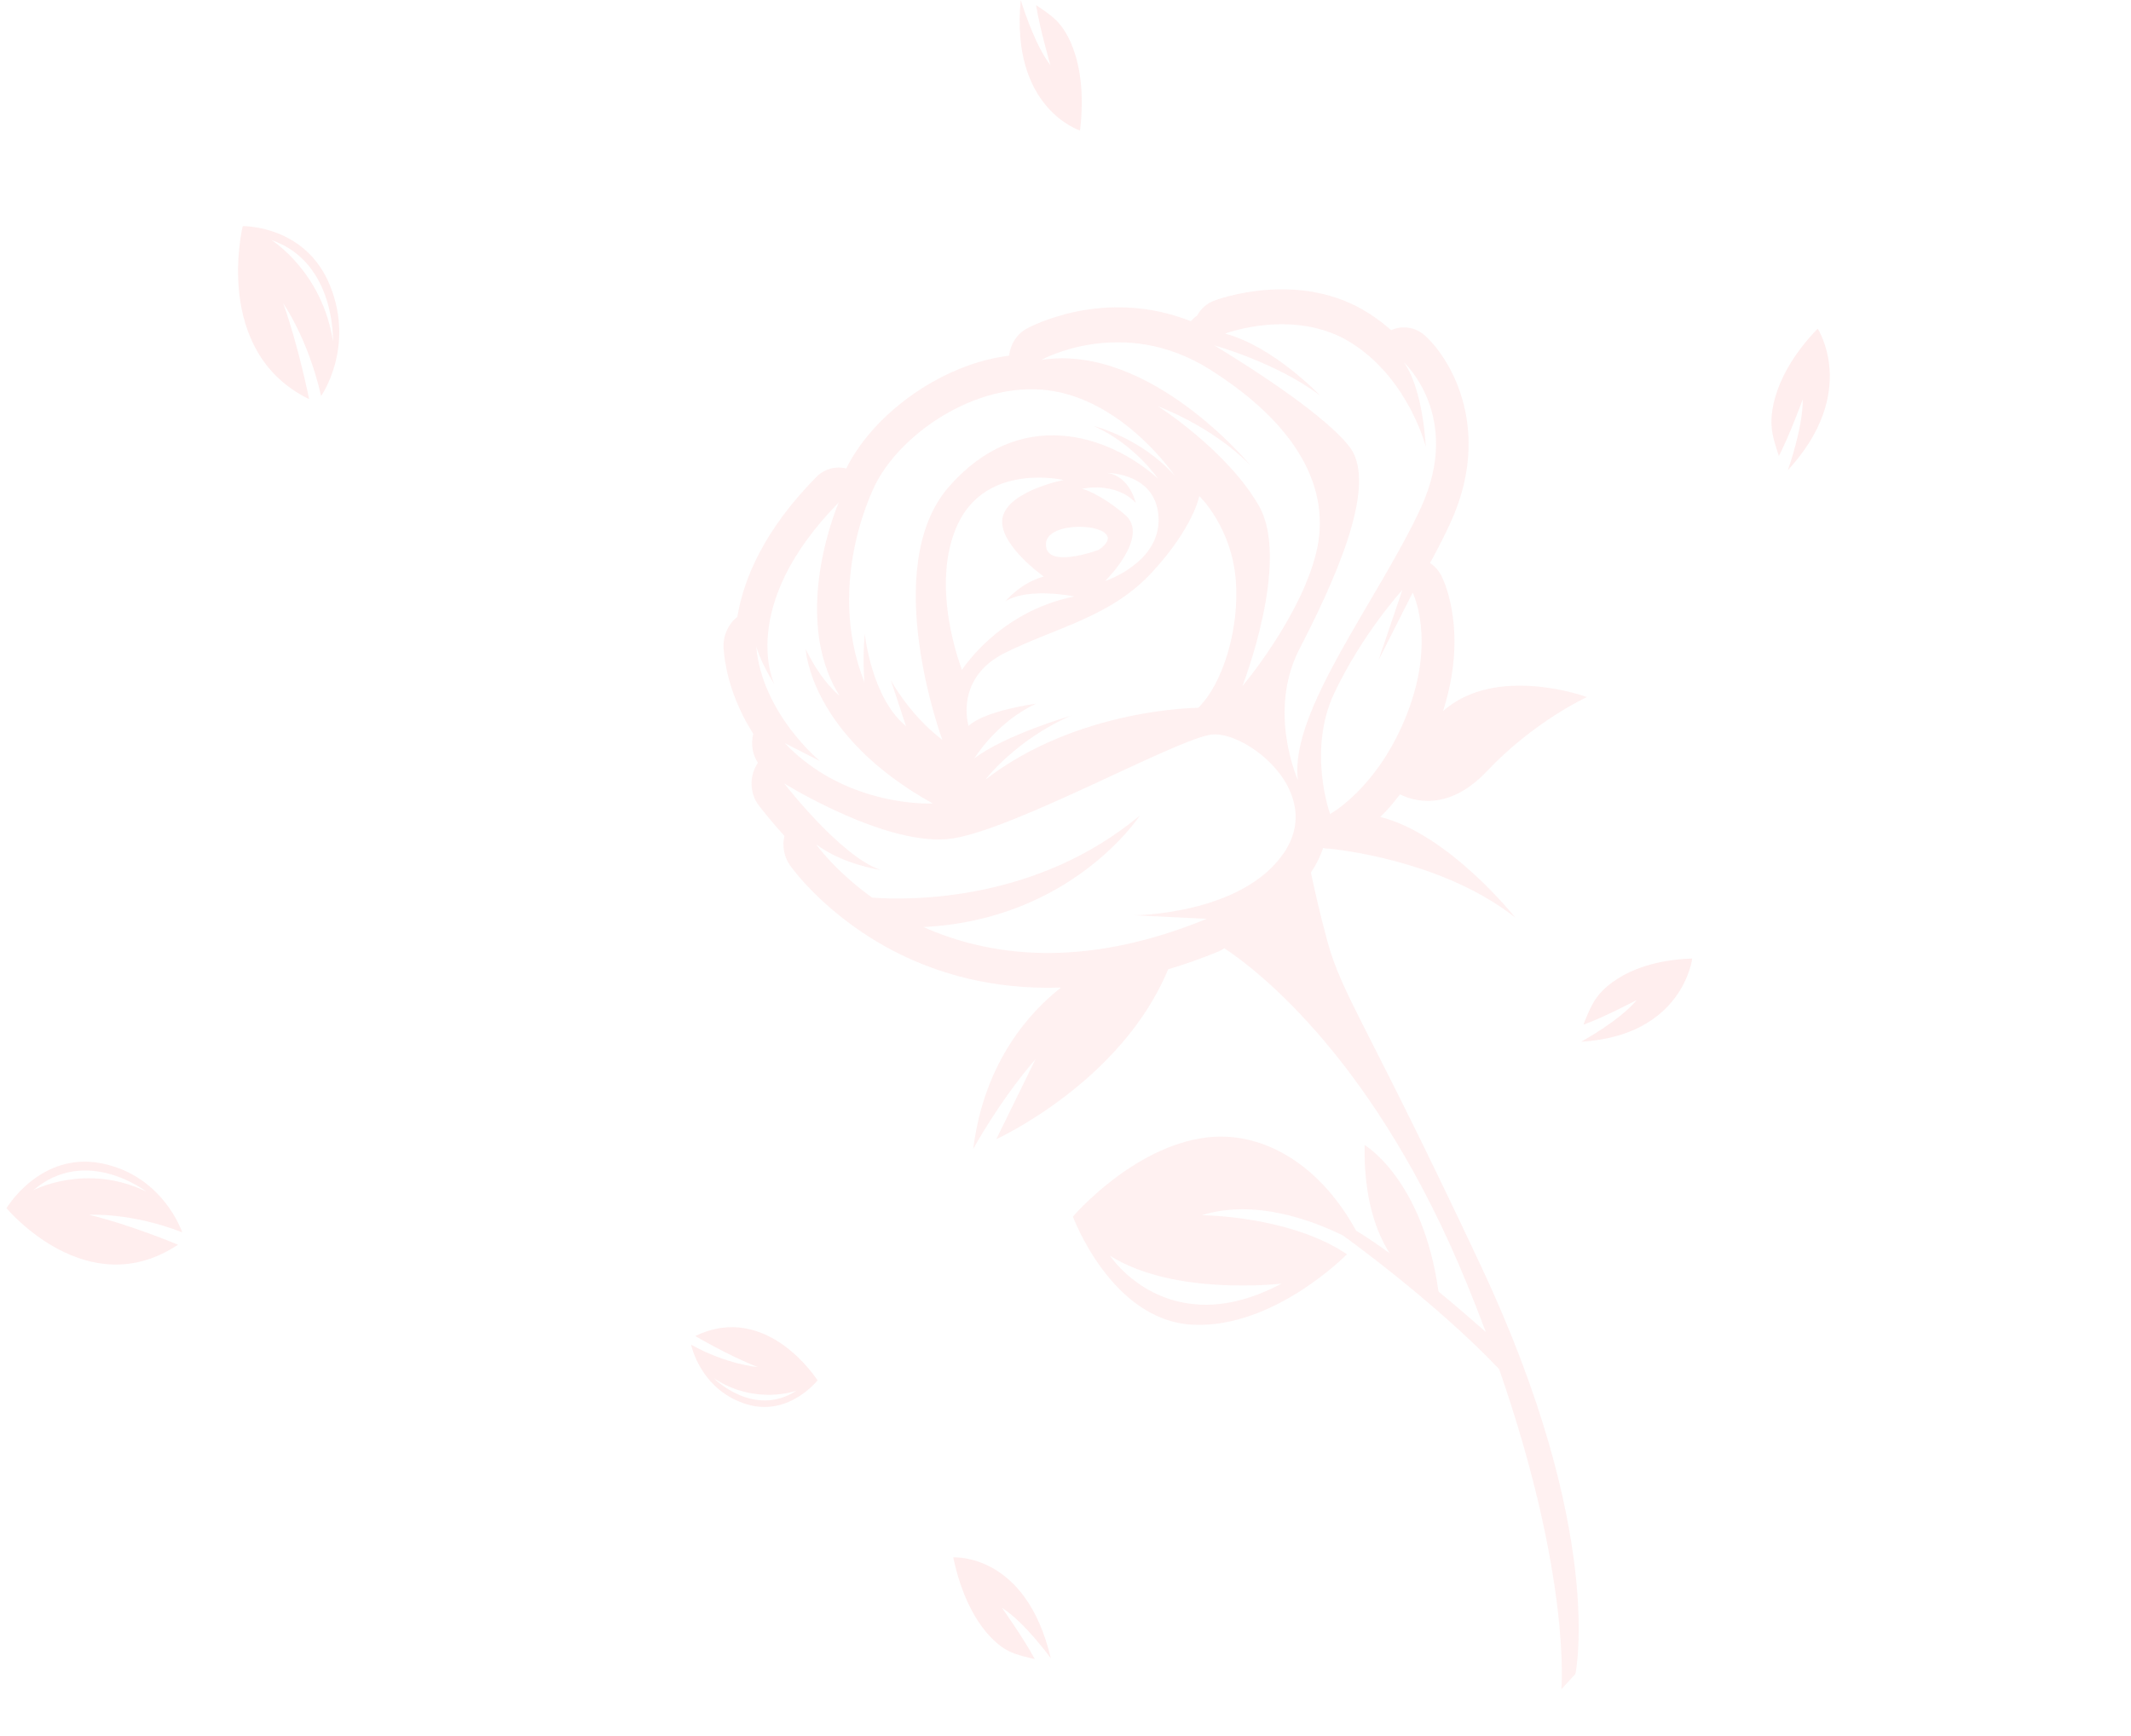 <svg width="389" height="317" viewBox="0 0 389 317" fill="none" xmlns="http://www.w3.org/2000/svg">
<path d="M260.164 61.31C258.397 59.694 255.98 59.363 253.947 60.283C252.732 59.214 251.405 58.193 249.959 57.259C237.314 49.1 222.272 54.652 221.638 54.889C220.296 55.396 219.203 56.385 218.505 57.632C218.086 57.908 217.711 58.253 217.366 58.639C201.476 52.365 187.989 59.687 187.352 60.039C185.561 61.036 184.437 62.9 184.208 64.935C174.035 66.222 165.104 72.185 159.795 77.951C157.755 80.169 156.078 82.501 154.833 84.843C154.792 84.92 154.666 85.161 154.479 85.538C152.563 85.055 150.488 85.588 148.989 87.115C139.447 96.818 135.757 105.653 134.595 112.629C132.905 113.944 131.9 116.188 132.095 118.54C132.602 124.583 134.902 129.843 137.498 133.99C137.042 135.784 137.344 137.722 138.348 139.283C136.755 141.623 136.802 144.838 138.548 147.103C139.225 147.977 140.912 150.11 143.187 152.624C142.767 154.431 143.098 156.409 144.206 157.989C144.479 158.382 151.096 167.682 164.142 174.149C171.23 177.659 181.142 180.745 193.685 180.307C188.274 184.53 179.674 193.62 177.657 209.776C177.657 209.776 182.289 201.201 189.038 193.363L181.869 207.984C181.869 207.984 204.689 197.615 213.234 176.981C216.206 176.094 219.273 175.017 222.442 173.717C222.821 173.558 223.176 173.358 223.508 173.131C229.673 177.222 251.215 193.769 267.823 234.51C269.039 237.486 270.166 240.38 271.217 243.185C268.789 241.037 265.78 238.435 262.587 235.8C259.719 215.279 249.103 209.057 249.103 209.057C248.914 219.113 251.416 225.299 253.673 228.818C251.514 227.24 249.435 225.823 247.557 224.701C240.262 211.454 229.455 206.574 220.349 207.665C206.776 209.286 195.853 222.132 195.853 222.132C195.853 222.132 202.875 241.151 217.741 241.868C232.605 242.581 245.883 229 245.883 229C235.394 221.931 219.38 221.873 219.38 221.873C229.022 218.855 239.535 222.814 245.109 225.549C245.109 225.549 261.549 237.279 273.652 249.954C286.885 288.059 285.014 308.424 285.014 308.424L287.574 305.641C287.574 305.641 293.18 279.843 270.38 231.226C249.629 186.978 244.991 181.811 242.267 171.713C240.861 166.504 239.865 162.028 239.303 159.313C240.261 157.87 241.008 156.37 241.532 154.826C241.978 154.933 242.43 154.966 242.882 154.965C247.72 155.513 264.599 158.052 276.611 167.542C276.611 167.542 264.536 152.327 251.981 149.156C252.319 148.815 252.65 148.487 252.993 148.113C253.893 147.133 254.746 146.104 255.567 145.03C257.66 146.101 264.191 148.446 271.374 140.853C280.107 131.616 289.695 127.269 289.695 127.269C289.695 127.269 273.179 121.169 263.417 129.834C267.999 115.538 263.681 106.246 263.14 105.172C262.64 104.179 261.913 103.369 261.048 102.786C262.405 100.302 263.675 97.834 264.774 95.438C272.414 78.766 265.102 65.823 260.164 61.31ZM233.938 234.359C213.202 245.396 202.628 229.274 202.628 229.274C214.411 236.708 233.938 234.359 233.938 234.359ZM220.859 67.464C236.771 77.499 243.189 89.247 240.226 101.067C237.26 112.891 226.789 125.278 226.789 125.278C226.789 125.278 235.677 102.503 229.787 92.313C223.898 82.123 211.406 74.192 211.406 74.192C211.406 74.192 221.179 77.743 228.266 84.966C228.266 84.966 209.918 62.652 190.112 65.704C190.112 65.706 204.95 57.425 220.859 67.464ZM177.845 138.481C177.845 138.481 181.902 131.797 189.155 128.474C189.155 128.474 179.888 129.684 176.804 132.531C176.804 132.531 174.104 123.827 183.514 119.167C192.924 114.507 202.771 112.67 210.333 104.449C217.902 96.227 218.917 90.574 218.917 90.574C218.917 90.574 224.858 96.184 225.597 106.081C226.244 114.737 223.272 124.801 218.723 129.231C218.723 129.231 196.786 129.287 179.867 142.353C179.867 142.353 185.448 135.027 195.506 130.678C195.505 130.681 183.447 134.169 177.845 138.481ZM197.552 89.244C197.552 89.244 203.539 87.823 207.312 91.806C207.312 91.806 206.263 86.963 202.131 86.345C202.131 86.345 211.143 86.32 211.487 94.542C211.829 102.761 201.72 106.094 201.72 106.094C201.72 106.094 210.059 97.939 205.336 93.959C200.606 89.973 197.552 89.244 197.552 89.244ZM190.936 99.211C191.254 94.32 207.335 95.817 200.565 100.39C200.564 100.389 190.619 104.113 190.936 99.211ZM183.042 94.383C181.903 99.16 190.528 105.261 190.528 105.261C186.216 106.447 183.505 109.819 183.505 109.819C187.592 107.149 196.108 108.898 196.108 108.898C182.227 111.712 175.611 122.315 175.611 122.315C175.611 122.315 169.524 107.046 174.836 95.705C180.153 84.366 194.137 87.639 194.137 87.639C194.137 87.639 184.18 89.605 183.042 94.383ZM160.003 88.046C165.093 78.467 179.341 69.06 192.515 71.444C205.686 73.829 214.433 86.846 214.433 86.846C208.153 79.802 199.701 77.807 199.701 77.807C207.021 81.032 211.39 87.379 211.39 87.379C202.186 79.177 186.066 74.151 173.211 88.876C160.355 103.602 172.014 135.077 172.014 135.077C165.897 130.407 162.608 124.174 162.608 124.174L165.388 132.581C159.031 127.381 157.857 115.679 157.857 115.679C157.42 120.449 157.803 124.589 157.803 124.589C150.391 105.824 160.003 88.046 160.003 88.046ZM138.042 117.975C138.042 117.975 138.649 120.605 141.378 124.976C141.378 124.976 134.354 110.851 153.105 91.744C153.105 91.744 144.102 112.401 153.243 127.015C153.243 127.015 150.059 124.652 147.081 118.528C147.081 118.528 147.782 134.213 170.278 146.703C170.278 146.703 154.531 147.551 143.257 135.675L149.691 138.968C149.691 138.965 139.07 130.267 138.042 117.975ZM234.284 155.841C226.504 167.075 206.91 167.11 206.91 167.11L220.291 167.754C197.572 177.098 180.379 174.534 168.572 169.256C195.718 167.924 208.07 148.902 208.07 148.902C189.387 164.442 166.845 164.42 159.224 163.895C152.374 158.997 148.978 154.158 148.978 154.158C153.933 157.883 160.744 158.831 160.744 158.831C153.452 156.381 143.147 143.034 143.147 143.034C143.147 143.034 162.24 154.924 173.957 153.074C185.678 151.217 215.008 134.787 221.223 134.111C227.433 133.43 242.067 144.606 234.284 155.841ZM256.859 130.301C251.562 143.901 242.797 148.617 242.797 148.617C242.797 148.617 238.601 137.009 243.575 126.52C248.776 115.558 255.992 107.718 255.992 107.718L251.628 120.555L257.874 108.206C257.875 108.205 262.158 116.705 256.859 130.301ZM259.408 92.626C251.784 109.256 235.243 129.947 236.931 142.436C236.931 142.436 231.283 130.01 237.185 118.538C243.084 107.068 251.753 88.798 246.421 81.687C241.091 74.576 221.651 63.062 221.651 63.062C221.651 63.062 232.821 66.109 240.956 72.192C240.956 72.192 232.448 63.224 223.629 60.913C223.629 60.913 236.501 56.038 246.874 62.731C257.247 69.42 260.265 81.575 260.265 81.575C260.265 81.575 259.838 71.159 256.283 66.168C256.282 66.169 267.029 75.995 259.408 92.626Z" fill="#FFABAE" fill-opacity="0.17"/>
<path d="M32.493 227.257C32.493 227.257 23.785 223.592 16.25 221.799C16.25 221.799 23.819 221.315 33.263 224.998C33.263 224.998 29.861 214.693 18.621 212.421C7.38 210.15 1.188 220.59 1.188 220.59C1.188 220.59 15.893 238.298 32.493 227.257ZM6.067 217.318C15.729 209.071 26.67 217.538 26.67 217.538C15.685 212.241 6.067 217.318 6.067 217.318Z" fill="#FFABAE" fill-opacity="0.2"/>
<path d="M126.922 243.935C126.922 243.935 132.967 247.51 138.321 249.595C138.321 249.595 132.738 249.173 126.157 245.509C126.157 245.509 127.723 253.4 135.746 256.215C143.769 259.029 149.236 252.024 149.236 252.024C149.236 252.024 140.06 237.556 126.922 243.935ZM145.372 253.918C137.563 258.964 130.313 251.645 130.313 251.645C137.879 256.648 145.372 253.918 145.372 253.918Z" fill="#FFABAE" fill-opacity="0.2"/>
<path d="M56.428 72.879C56.428 72.879 54.467 63.09 51.697 55.382C51.697 55.382 56.259 61.862 58.613 72.317C58.613 72.317 64.758 63.586 60.312 52.31C55.864 41.035 44.31 41.288 44.31 41.288C44.31 41.288 38.65 64.188 56.428 72.879ZM49.556 43.828C61.322 47.88 60.778 62.314 60.778 62.314C58.828 49.594 49.556 43.828 49.556 43.828Z" fill="#FFABAE" fill-opacity="0.2"/>
<path d="M323.402 77.857C323.414 79.571 324.724 83.254 324.724 83.254C326.667 79.497 329.079 72.923 329.079 72.923C329.14 78.096 326.361 85.849 326.361 85.849C339.434 71.643 331.804 60.004 331.804 60.004C322.252 69.911 323.402 77.857 323.402 77.857Z" fill="#FFABAE" fill-opacity="0.2"/>
<path d="M183.893 301.307C185.268 302.187 188.89 302.905 188.89 302.905C186.9 299.176 182.905 293.553 182.905 293.553C187.067 296.187 191.813 302.757 191.813 302.757C187.266 283.425 174.006 284.347 174.006 284.347C176.951 298.227 183.893 301.307 183.893 301.307Z" fill="#FFABAE" fill-opacity="0.2"/>
<path d="M193.305 4.269C192.296 2.939 189.124 0.934 189.124 0.934C189.798 5.168 191.747 11.915 191.747 11.915C188.682 7.913 186.332 -3.57306e-05 186.332 -3.57306e-05C184.402 19.828 197.153 23.829 197.153 23.829C198.839 9.71 193.305 4.269 193.305 4.269Z" fill="#FFABAE" fill-opacity="0.2"/>
<path d="M291.46 182.154C290.391 183.429 289.041 187.096 289.041 187.096C292.842 185.718 298.763 182.595 298.763 182.595C295.552 186.463 288.618 190.194 288.618 190.194C307.224 189.107 308.908 175.005 308.908 175.005C295.61 175.45 291.46 182.154 291.46 182.154Z" fill="#FFABAE" fill-opacity="0.2"/>
</svg>
